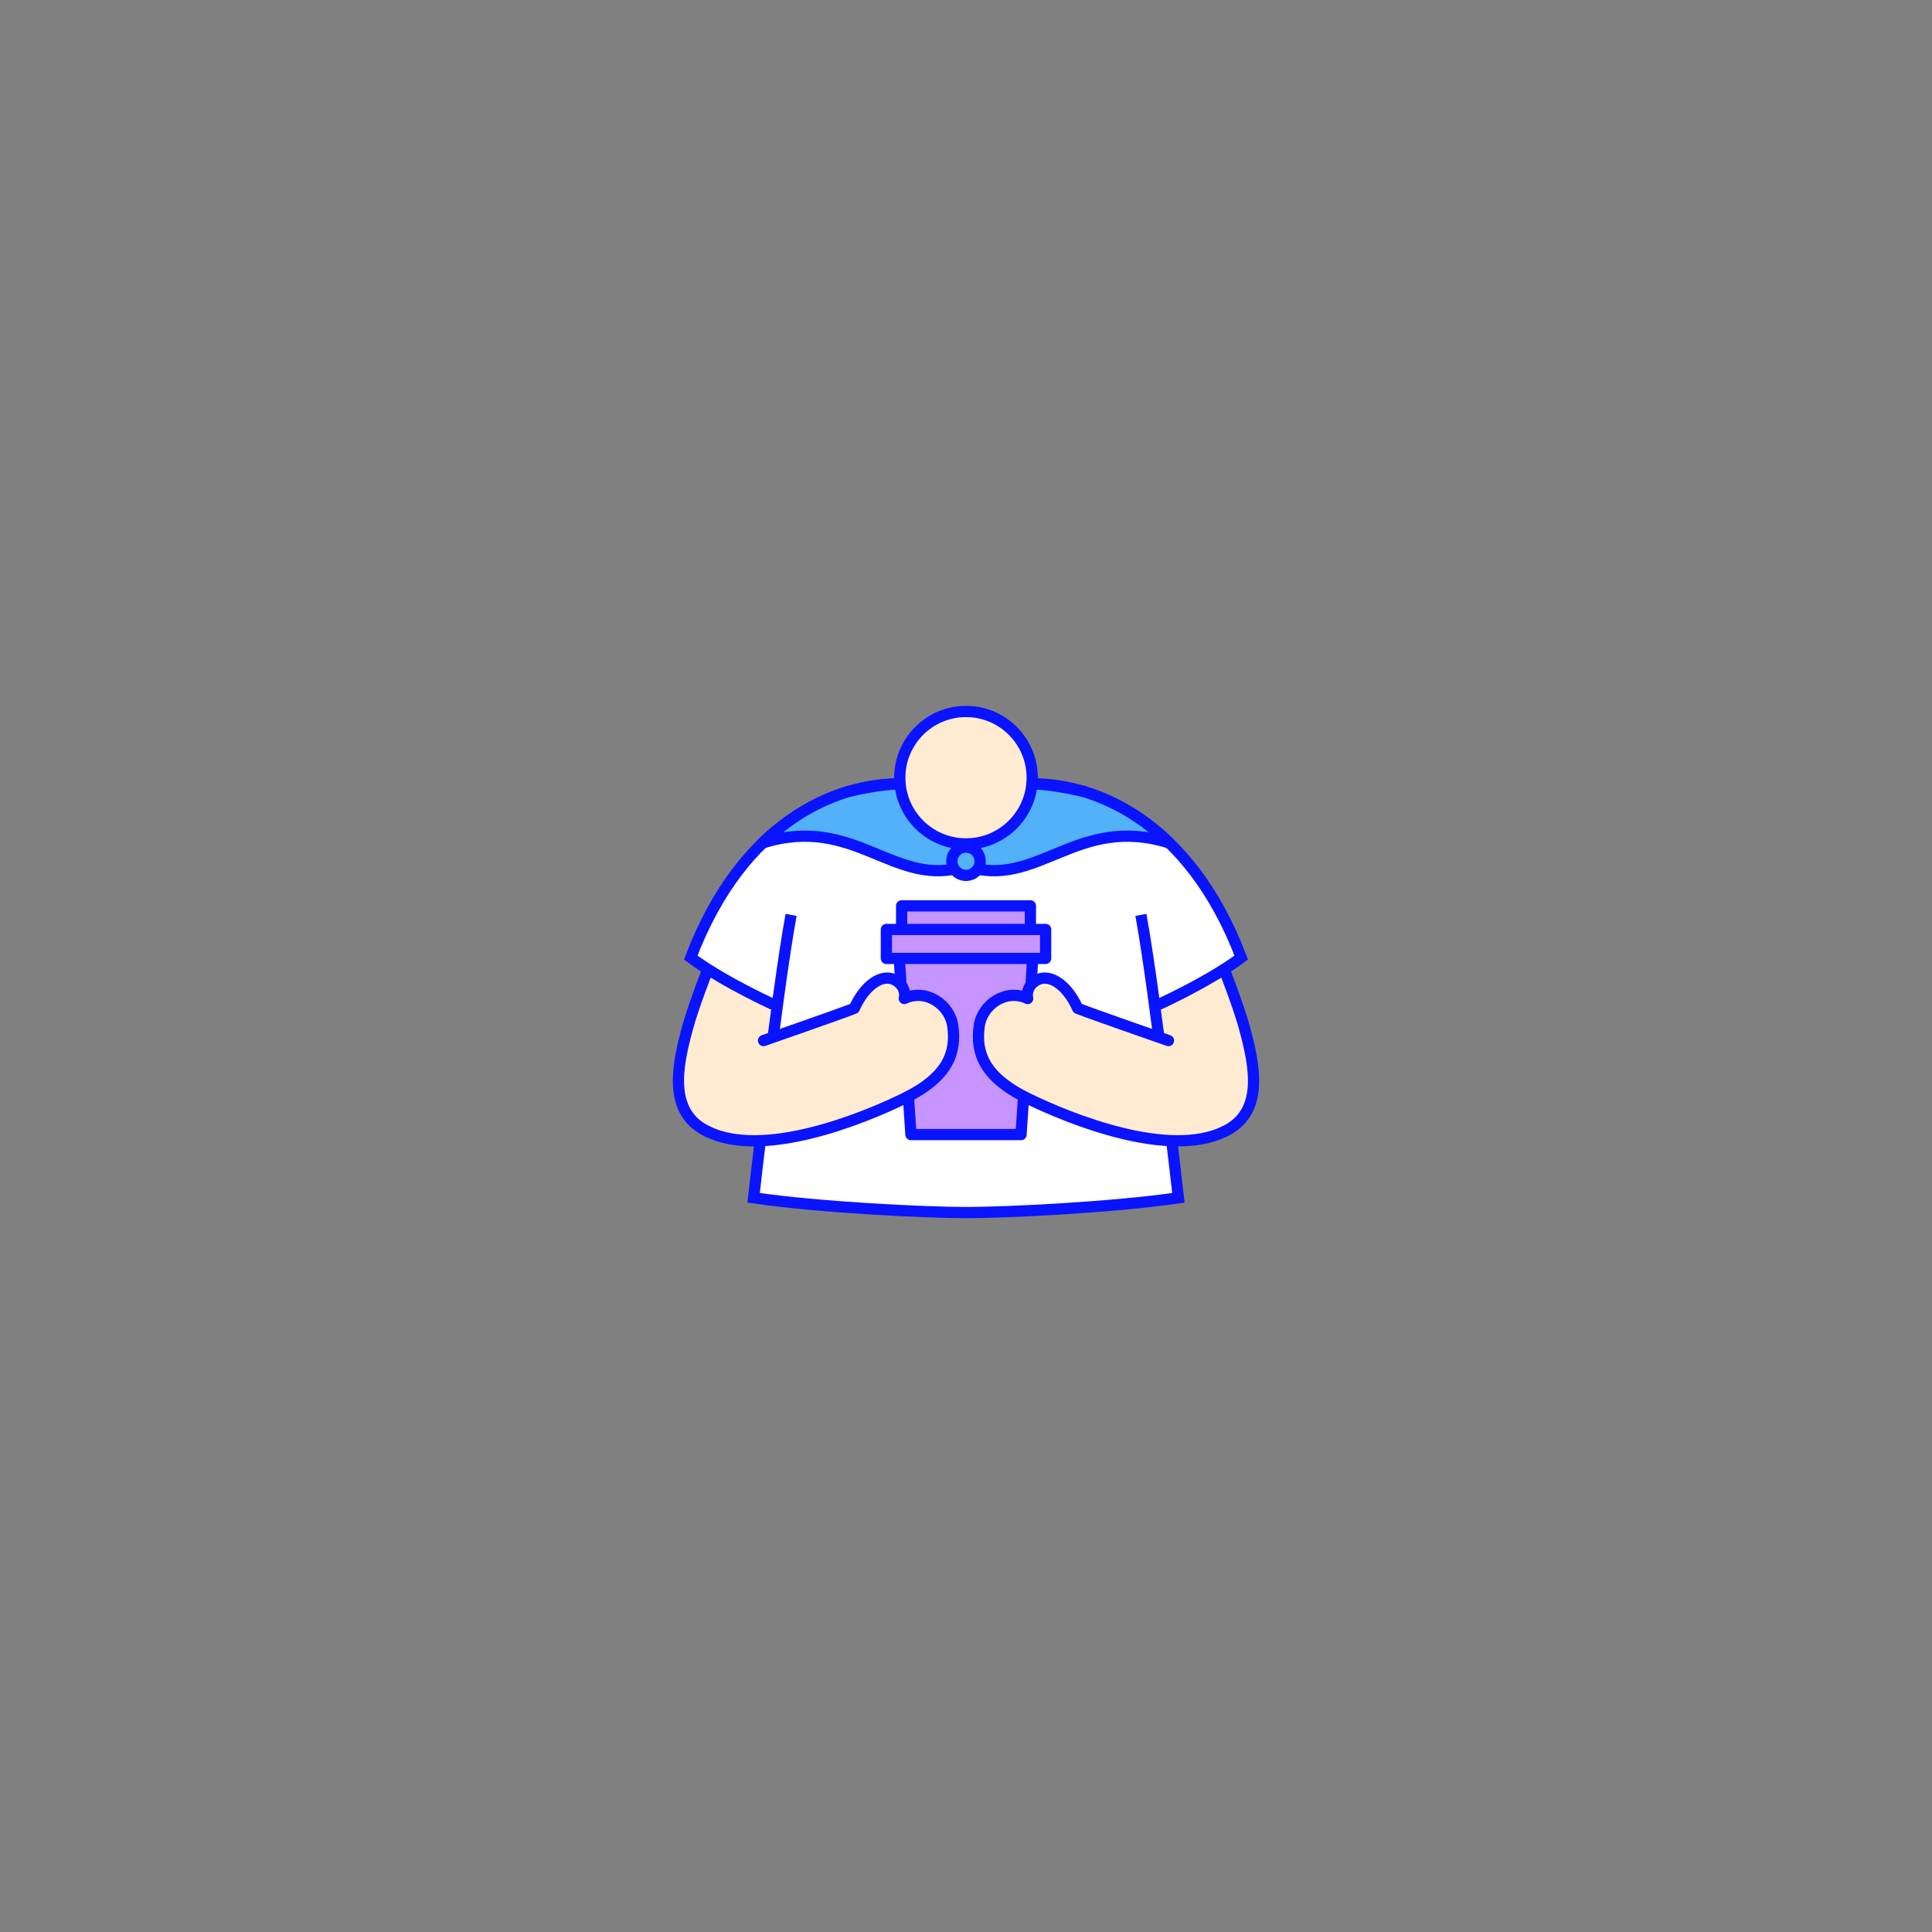<svg class="tree-image-resource" viewBox="0 0 860 860" fill="none" xmlns="http://www.w3.org/2000/svg">
<rect x="0" y="0" width="860" height="860" fill="#808080" stroke="none"/>
<g clip-path="url(#clip0_153_4158)">
<path d="M522.14 493.13L494.18 410.08L531.3 397.59C531.3 397.59 548.96 439.41 553.85 457.17C558.74 474.93 562.7 495.25 545.03 503.67" fill="#FFEBD1"/>
<path d="M522.14 493.13L494.18 410.08L531.3 397.59C531.3 397.59 548.96 439.41 553.85 457.17C558.74 474.93 562.7 495.25 545.03 503.67" stroke="#0A13FF" stroke-width="5" stroke-linecap="round" stroke-linejoin="round"/>
<path d="M337.86 493.13L365.82 410.08L328.7 397.59C328.7 397.59 311.04 439.41 306.15 457.17C301.26 474.93 297.3 495.25 314.97 503.67" fill="#FFEBD1"/>
<path d="M337.86 493.13L365.82 410.08L328.7 397.59C328.7 397.59 311.04 439.41 306.15 457.17C301.26 474.93 297.3 495.25 314.97 503.67" stroke="#0A13FF" stroke-width="5" stroke-linecap="round" stroke-linejoin="round"/>
<path d="M429.999 375.64L346.919 448.35C346.919 448.35 323.159 437.89 307.469 426.25C330.869 364.79 373.049 348.93 400.139 348.93H426.989" fill="white"/>
<path d="M429.999 375.64L346.919 448.35C346.919 448.35 323.159 437.89 307.469 426.25C330.869 364.79 373.049 348.93 400.139 348.93H426.989" stroke="#0A13FF" stroke-width="5" stroke-miterlimit="10"/>
<path d="M429.998 375.64L513.078 448.35C513.078 448.35 536.838 437.89 552.528 426.25C529.128 364.79 486.948 348.93 459.858 348.93H433.008" fill="white"/>
<path d="M429.998 375.64L513.078 448.35C513.078 448.35 536.838 437.89 552.528 426.25C529.128 364.79 486.948 348.93 459.858 348.93H433.008" stroke="#0A13FF" stroke-width="5" stroke-miterlimit="10"/>
<path d="M503.769 390.84C496.419 372.78 486.459 354.73 429.999 354.73C373.539 354.73 363.569 372.78 356.229 390.84C343.929 421.07 335.449 533.65 335.449 533.65C365.039 537.95 400.679 539.89 429.999 539.76C459.319 539.9 494.959 537.95 524.549 533.65C524.549 533.65 516.069 421.07 503.769 390.84Z" fill="white"/>
<path d="M507.849 407.25C514.189 441.6 524.549 533.19 524.549 533.19C494.959 537.49 447.909 539.76 429.999 539.76C412.089 539.76 365.039 537.49 335.449 533.19C335.449 533.19 345.809 441.6 352.149 407.25" fill="white"/>
<path d="M507.849 407.25C514.189 441.6 524.549 533.19 524.549 533.19C494.959 537.49 447.909 539.76 429.999 539.76C412.089 539.76 365.039 537.49 335.449 533.19C335.449 533.19 345.809 441.6 352.149 407.25" stroke="#0A13FF" stroke-width="5" stroke-miterlimit="10"/>
<path d="M377.498 352.39C365.158 356.11 351.878 363.18 339.488 375.23C380.908 362.22 398.248 396.08 429.998 385.5L429.968 377.9L413.608 348.94H400.148C399.968 348.94 399.788 348.94 399.598 348.94C397.088 348.98 388.288 349.71 377.488 352.38L377.498 352.39Z" fill="#52B1F9" stroke="#0A13FF" stroke-width="5" stroke-linecap="round" stroke-linejoin="round"/>
<path d="M482.498 352.39C494.838 356.11 508.118 363.18 520.508 375.23C479.088 362.22 461.748 396.08 429.998 385.5L430.028 377.9L446.388 348.94H459.848C460.028 348.94 460.208 348.94 460.398 348.94C462.908 348.98 471.708 349.71 482.508 352.38L482.498 352.39Z" fill="#52B1F9" stroke="#0A13FF" stroke-width="5" stroke-linecap="round" stroke-linejoin="round"/>
<path d="M429.999 375.65C446.275 375.65 459.469 362.456 459.469 346.18C459.469 329.904 446.275 316.71 429.999 316.71C413.723 316.71 400.529 329.904 400.529 346.18C400.529 362.456 413.723 375.65 429.999 375.65Z" fill="#FFEBD1" stroke="#0A13FF" stroke-width="5" stroke-miterlimit="10"/>
<path d="M429.999 389.66C433.479 389.66 436.299 386.839 436.299 383.36C436.299 379.881 433.479 377.06 429.999 377.06C426.52 377.06 423.699 379.881 423.699 383.36C423.699 386.839 426.52 389.66 429.999 389.66Z" fill="#52B1F9" stroke="#0A13FF" stroke-width="5" stroke-linecap="round" stroke-linejoin="round"/>
<path d="M454.509 505.03H405.489L399.719 418.06H460.279L454.509 505.03Z" fill="#C594FF" stroke="#0A13FF" stroke-width="5" stroke-linecap="round" stroke-linejoin="round"/>
<path d="M314.959 503.66C339.479 515.72 382.879 498.59 402.679 488.87C422.469 479.15 425.639 468.17 424.129 456.81C422.849 447.2 412.199 439.87 402.539 444.48C403.289 441.45 401.749 437.92 398.269 436.17C392.419 433.23 384.789 438.73 380.279 448.85C374.969 451 339.869 463.2 339.869 463.2" fill="#FFEBD1"/>
<path d="M314.959 503.66C339.479 515.72 382.879 498.59 402.679 488.87C422.469 479.15 425.639 468.17 424.129 456.81C422.849 447.2 412.199 439.87 402.539 444.48C403.289 441.45 401.749 437.92 398.269 436.17C392.419 433.23 384.789 438.73 380.279 448.85C374.969 451 339.869 463.2 339.869 463.2" stroke="#0A13FF" stroke-width="5" stroke-linecap="round" stroke-linejoin="round"/>
<path d="M545.039 503.66C520.519 515.72 477.119 498.59 457.319 488.87C437.529 479.15 434.359 468.17 435.869 456.81C437.149 447.2 447.799 439.87 457.459 444.48C456.709 441.45 458.249 437.92 461.729 436.17C467.579 433.23 475.209 438.73 479.719 448.85C485.029 451 520.129 463.2 520.129 463.2" fill="#FFEBD1"/>
<path d="M545.039 503.66C520.519 515.72 477.119 498.59 457.319 488.87C437.529 479.15 434.359 468.17 435.869 456.81C437.149 447.2 447.799 439.87 457.459 444.48C456.709 441.45 458.249 437.92 461.729 436.17C467.579 433.23 475.209 438.73 479.719 448.85C485.029 451 520.129 463.2 520.129 463.2" stroke="#0A13FF" stroke-width="5" stroke-linecap="round" stroke-linejoin="round"/>
<path d="M458.67 403.23H401.34V416.11H458.67V403.23Z" fill="#C594FF" stroke="#0A13FF" stroke-width="5" stroke-linecap="round" stroke-linejoin="round"/>
<path d="M465.449 413.74H394.549V426.62H465.449V413.74Z" fill="#C594FF" stroke="#0A13FF" stroke-width="5" stroke-linecap="round" stroke-linejoin="round"/>
</g>
<defs>
<clipPath id="clip0_153_4158">
<rect width="100%" height="100%" fill="white"/>
</clipPath>
</defs>
</svg>
